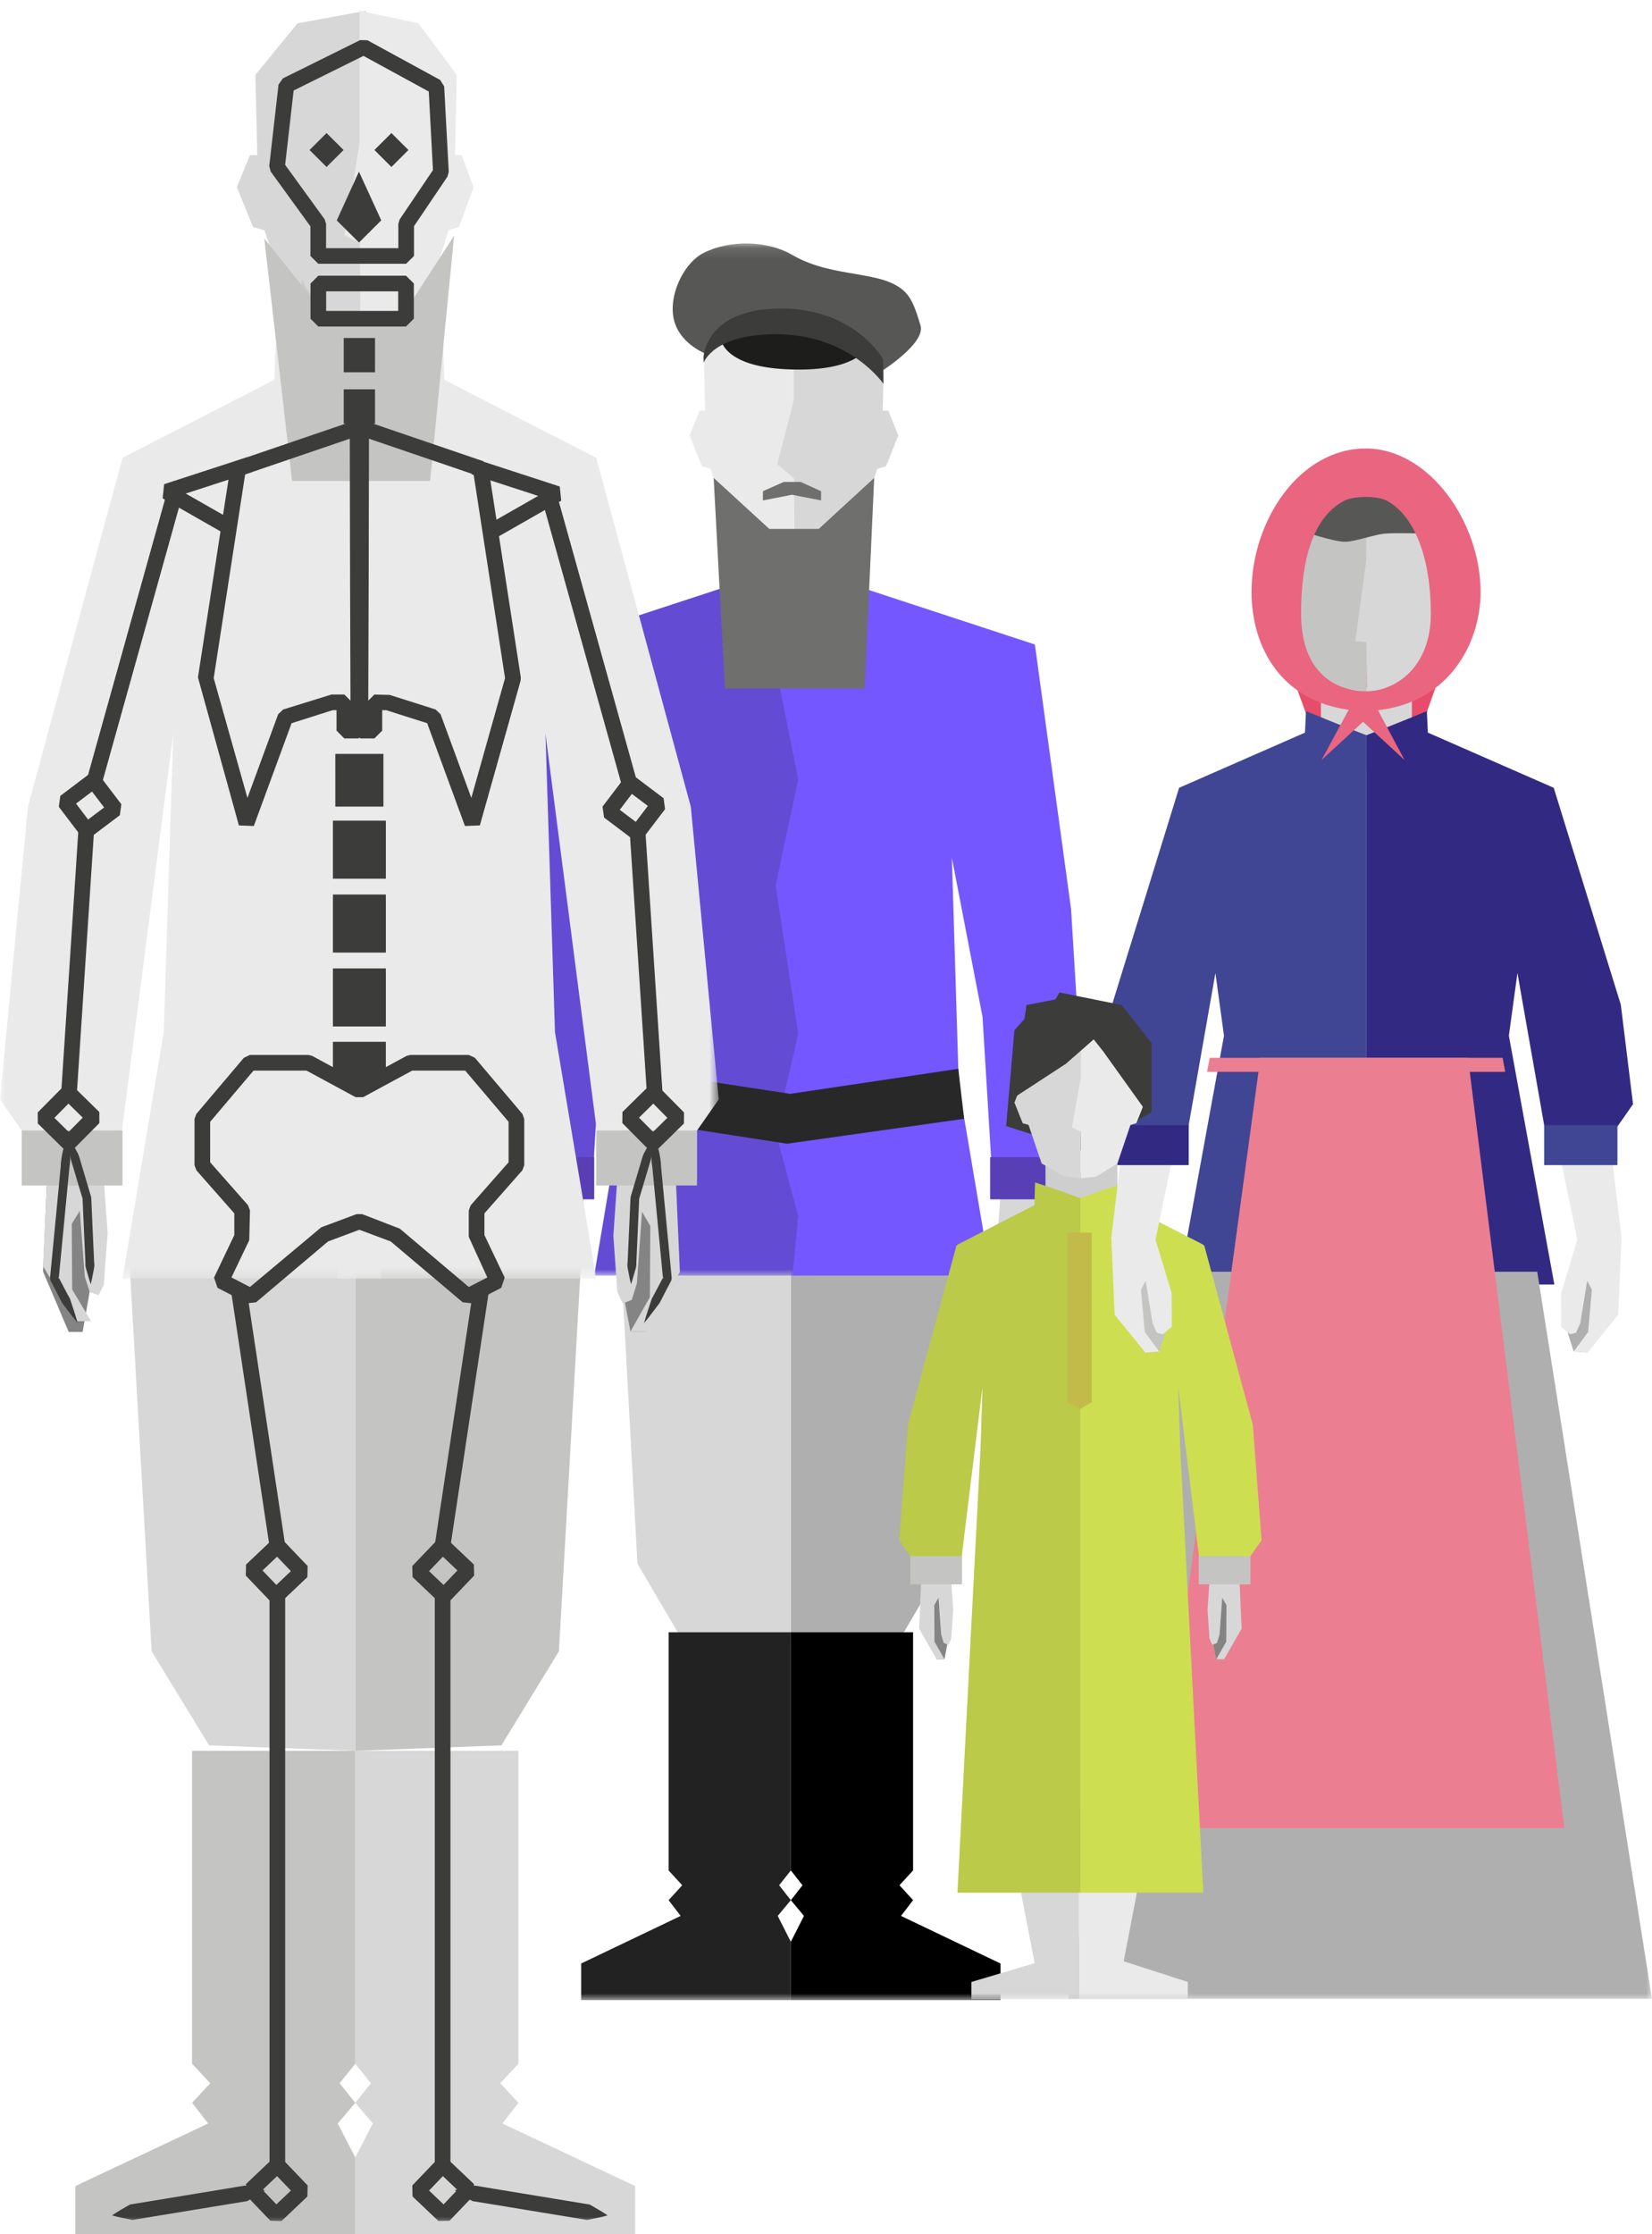 <?xml version="1.0" encoding="UTF-8"?>
<svg width="142px" height="192px" viewBox="0 0 142 192" version="1.1" xmlns="http://www.w3.org/2000/svg" xmlns:xlink="http://www.w3.org/1999/xlink">
    <!-- Generator: Sketch 46.2 (44496) - http://www.bohemiancoding.com/sketch -->
    <title>Group 2</title>
    <desc>Created with Sketch.</desc>
    <defs>
        <polygon id="path-1" points="0 0.801 0 63.015 26.859 63.015 26.859 0.801 1.25392541e-19 0.801"></polygon>
        <polygon id="path-3" points="0 151.079 98.997 151.079 98.997 0.112 0 0.112"></polygon>
        <polygon id="path-5" points="0 0.391 0 81.516 33.124 81.516 33.124 0.391"></polygon>
        <polygon id="path-7" points="33.3 81.516 33.3 0.391 0.176 0.391 0.176 81.516"></polygon>
        <polygon id="path-9" points="0 191.077 61.779 191.077 61.779 0.382 0 0.382"></polygon>
    </defs>
    <g id="-" stroke="none" stroke-width="1" fill="none" fill-rule="evenodd">
        <g id="1-1-Desktop-Navigation-Copy-5" transform="translate(-562, -3087)">
            <g id="Group-2" transform="translate(562, 3087)">
                <g id="Page-1" transform="translate(43, 20)">
                    <polygon id="Fill-1" fill="#848484" points="7.187 82.711 6.737 87.027 6.587 90.371 5.708 92.692 4.315 92.692 2.061 88.766 2.674 82.711"></polygon>
                    <polygon id="Fill-2" fill="#848484" points="42.999 81.959 43.449 87.027 43.599 90.372 44.478 92.691 45.872 92.691 48.125 88.766 47.512 82.259"></polygon>
                    <polygon id="Fill-3" fill="#D7D7D7" points="44.478 92.692 45.759 90.429 45.788 85.737 45.242 84.801 44.903 89.514 44.569 90.603 43.964 90.841 42.998 90.076 42.737 86.379 42.993 82.711 47.863 82.711 48.125 88.766 45.872 92.692"></polygon>
                    <polygon id="Fill-4" fill="#AFAFAF" points="39.607 87.797 38.157 114.378 34.436 120.714 24.977 121.084 24.977 87.797"></polygon>
                    <polygon id="Fill-5" fill="#D7D7D7" points="10.343 87.797 11.793 114.378 15.514 120.714 24.973 121.084 24.973 87.797"></polygon>
                    <polygon id="Fill-6" fill="#CCCBCC" points="30.377 30.643 30.377 24.344 25.704 26.569 20.141 23.004 20.141 31.527 25.155 33.537"></polygon>
                    <g id="Group-68" transform="translate(0, 0.809)">
                        <g id="Group-9" transform="translate(0, 25.794)">
                            <mask id="mask-2" fill="white">
                                <use xlink:href="#path-1"></use>
                            </mask>
                            <g id="Clip-8"></g>
                            <path d="M26.57,63.015 C26.57,63.015 27.123,41.847 26.699,24.556 C26.442,14.119 25.121,5.093 25.121,2.988 C22.632,2.045 19.638,0.801 19.638,0.801 L19.547,3.777 L4.287,8.782 L1.177,31.494 L-0,50.792 L1.449,52.867 L1.449,56.109 L7.692,56.109 L8.061,52.686 L8.786,40.782 L11.423,27.105 L10.796,46.765 L8.075,63.015 L26.57,63.015 Z" id="Fill-7" fill="#644BD4" mask="url(#mask-2)"></path>
                        </g>
                        <path d="M25.12,88.809 L25.616,83.696 L23.67,76.442 L25.616,68.025 L23.67,55.28 L25.616,46.14 L23.67,36.522 C23.67,36.522 25.12,29.841 25.12,28.782 C27.608,27.839 30.603,26.595 30.603,26.595 L30.693,29.571 L45.954,34.576 L49.062,57.288 L50.24,76.586 L48.791,78.661 L48.791,81.903 L42.549,81.903 L42.179,78.48 L41.454,66.576 L38.817,52.899 L39.419,72.559 L42.166,88.809 L25.12,88.809 Z" id="Fill-10" fill="#7557FF"></path>
                        <polygon id="Fill-12" fill="#EAEAEA" points="25.259 26.259 23.232 26.01 19.75 24.401 18.078 19.476 17.333 19.264 16.272 16.618 17.134 14.481 17.611 14.481 17.49 9.144 19.212 6.446 25.259 3.176"></polygon>
                        <polygon id="Fill-14" fill="#D7D7D7" points="25.285 26.259 27.259 26.01 30.74 24.401 32.412 19.476 33.158 19.264 34.218 16.618 33.356 14.481 32.879 14.481 33.001 9.144 31.278 6.446 25.23 3.176 25.23 13.611 23.81 19.079 25.245 20.292"></polygon>
                        <polygon id="Fill-16" fill="#282828" points="10.844 71.041 24.919 73.193 39.373 71.041 39.872 75.336 24.654 77.479 10.343 75.268"></polygon>
                        <polygon id="Fill-18" fill="#644BD4" points="8.061 78.811 6.31 66.306 1.449 78.661"></polygon>
                        <polygon id="Fill-20" fill="#D7D7D7" points="5.708 91.883 4.427 89.62 4.399 84.928 4.944 83.992 5.284 88.705 5.618 89.795 6.223 90.032 6.702 89.826 6.793 89.305 7.45 85.57 7.054 81.998 1.842 81.903 2.061 87.957 4.314 91.883"></polygon>
                        <mask id="mask-4" fill="white">
                            <use xlink:href="#path-3"></use>
                        </mask>
                        <g id="Clip-23"></g>
                        <polygon id="Fill-22" fill="#583FB6" mask="url(#mask-4)" points="42.108 82.258 48.753 82.258 48.753 78.635 42.108 78.635"></polygon>
                        <polygon id="Fill-24" fill="#583FB6" mask="url(#mask-4)" points="1.433 82.258 8.077 82.258 8.077 78.635 1.433 78.635"></polygon>
                        <polygon id="Fill-25" fill="#000000" mask="url(#mask-4)" points="35.484 139.933 35.484 119.464 24.978 119.464 24.978 122.512 24.978 139.933 25.983 141.205 24.978 142.487 26.104 143.84 24.978 146.064 24.978 151.079 42.999 151.079 42.999 147.929 34.448 143.84 35.484 142.487 34.316 141.205"></polygon>
                        <polygon id="Fill-26" fill="#222222" mask="url(#mask-4)" points="14.47 139.933 14.47 119.464 24.977 119.464 24.977 122.512 24.977 139.933 23.971 141.205 24.977 142.487 23.85 143.84 24.977 146.064 24.977 151.079 6.955 151.079 6.955 147.929 15.507 143.84 14.47 142.487 15.638 141.205"></polygon>
                        <path d="M32.93,10.985 L30.377,8.44 L24.692,6.701 L19.885,7.664 L17.65,9.586 C17.65,9.586 15.235,8.676 14.873,6.401 C14.648,4.987 15.188,3.342 16.062,2.179 C16.472,1.631 16.957,1.188 17.471,0.929 C19.716,-0.208 22.95,-0.165 25.121,1.109 C28.64,3.176 32.979,2.337 34.861,4.356 C35.389,4.923 35.705,5.729 36.128,7.182 C36.557,8.654 32.93,10.985 32.93,10.985" id="Fill-27" fill="#575756" mask="url(#mask-4)"></path>
                        <path d="M18.918,8.153 C18.918,8.153 18.925,10.64 24.535,10.922 C30.265,11.21 31.322,9.3 31.322,9.3 C31.322,9.3 29.075,6.625 24.685,6.416 C20.296,6.207 18.918,8.153 18.918,8.153" id="Fill-28" fill="#1D1D1B" mask="url(#mask-4)"></path>
                        <path d="M17.484,10.367 L17.47,9.911 C17.47,9.911 17.579,5.741 24.056,5.705 C30.534,5.67 32.914,10.086 32.914,10.086 L32.936,12.172 C32.936,12.172 30.134,8.059 24.079,7.921 C18.323,7.788 17.484,10.367 17.484,10.367" id="Fill-29" fill="#3C3C3B" mask="url(#mask-4)"></path>
                        <polygon id="Fill-30" fill="#6F6F6E" mask="url(#mask-4)" points="27.375 24.647 23.129 24.647 18.344 20.261 19.311 38.356 31.322 38.356 32.145 20.261"></polygon>
                        <polygon id="Fill-31" fill="#6F6F6E" mask="url(#mask-4)" points="27.577 22.196 25.078 21.708 22.579 22.196 22.579 21.404 24.362 20.611 25.83 20.611 27.577 21.404"></polygon>
                        <polygon id="Fill-32" fill="#E74C6A" mask="url(#mask-4)" points="77.95 45.14 70.965 45.14 65.811 31.117 82.946 31.117"></polygon>
                        <polygon id="Fill-33" fill="#D7D7D7" mask="url(#mask-4)" points="78.362 42.398 78.362 36.429 74.791 38.538 70.541 35.16 70.541 43.235 74.372 45.141"></polygon>
                        <polygon id="Fill-34" fill="#C4C4C3" mask="url(#mask-4)" points="74.461 38.594 72.492 38.351 69.642 36.79 67.49 32.009 66.766 31.803 65.735 29.233 66.573 27.159 67.036 27.159 68.399 22.646 69.517 21.255 74.461 18.978"></polygon>
                        <polygon id="Fill-35" fill="#D7D7D7" mask="url(#mask-4)" points="74.486 38.594 76.402 38.351 79.406 36.416 81.405 32.009 82.129 31.803 83.159 29.233 82.322 27.159 81.859 27.159 80.396 22.374 79.252 20.682 74.462 18.677 74.433 27.389 73.495 34.293 74.448 34.363"></polygon>
                        <polygon id="Fill-36" fill="#848484" mask="url(#mask-4)" points="55.529 87.028 57.145 90.858 57.234 93.468 56.636 95.332 55.45 95.429 53.279 92.537 53.383 87.438"></polygon>
                        <polygon id="Fill-37" fill="#EAEAEA" mask="url(#mask-4)" points="56.636 95.332 55.4 93.664 55.074 90.019 55.478 89.254 56.07 92.893 56.425 93.716 56.954 93.857 57.726 93.197 57.711 90.305 56.324 85.723 58.203 76.638 53.589 76.619 52.523 85.535 52.809 92.175 55.451 95.429"></polygon>
                        <path d="M74.453,89.579 L74.453,42.373 C72.095,41.481 69.257,40.301 69.257,40.301 L69.171,42.15 L58.353,46.892 L52.586,65.534 L51.536,74.081 L52.91,76.046 L52.91,79.119 L58.826,79.119 L59.176,75.875 L61.473,62.812 L62.209,68.197 L58.299,89.579 L74.453,89.579 Z" id="Fill-38" fill="#404694" mask="url(#mask-4)"></path>
                        <polygon id="Fill-39" fill="#322A82" mask="url(#mask-4)" points="52.88 79.317 59.176 79.317 59.176 75.883 52.88 75.883"></polygon>
                        <polygon id="Fill-40" fill="#AFAFAF" mask="url(#mask-4)" points="93.377 87.028 91.76 90.858 91.672 93.468 92.269 95.332 93.456 95.429 95.626 92.537 95.524 87.438"></polygon>
                        <polygon id="Fill-41" fill="#EAEAEA" mask="url(#mask-4)" points="92.269 95.332 93.505 93.664 93.832 90.019 93.429 89.254 92.835 92.893 92.481 93.716 91.952 93.857 91.179 93.197 91.195 90.305 92.582 85.723 90.703 76.638 95.317 76.619 96.382 85.535 96.096 92.175 93.455 95.429"></polygon>
                        <path d="M74.453,89.579 L74.453,42.373 C76.812,41.481 79.649,40.301 79.649,40.301 L79.735,42.15 L90.553,46.892 L96.32,65.534 L97.37,74.081 L95.996,76.046 L95.996,79.119 L90.08,79.119 L89.73,75.875 L87.433,62.812 L86.697,68.197 L90.607,89.579 L74.453,89.579 Z" id="Fill-42" fill="#322A82" mask="url(#mask-4)"></path>
                        <polygon id="Fill-43" fill="#404694" mask="url(#mask-4)" points="89.729 79.317 96.026 79.317 96.026 75.883 89.729 75.883"></polygon>
                        <path d="M68.697,24.757 C68.697,24.757 71.664,25.784 72.671,25.749 C73.509,25.72 75.116,25.144 75.949,25.057 C76.913,24.957 79.823,25.057 79.823,25.057 L76.844,19.679 L71.839,19.679 L68.697,24.757 Z" id="Fill-44" fill="#575756" mask="url(#mask-4)"></path>
                        <path d="M74.46,38.594 C72.075,38.594 68.837,37.266 68.837,31.922 C68.837,26.729 70.114,23.471 72.581,22.21 C73.381,21.801 75.386,21.787 76.179,22.21 C78.63,23.515 79.99,27.208 79.99,31.922 C79.99,36.61 76.877,38.594 74.46,38.594 M84.264,30.058 C84.264,24.031 79.824,17.733 74.398,17.733 C68.697,17.733 64.578,23.933 64.578,30.058 C64.578,34.892 67.19,39.416 72.928,40.186 L70.597,44.503 L74.164,41.218 L77.73,44.503 L75.443,40.223 C81.462,39.562 84.264,34.573 84.264,30.058" id="Fill-45" fill="#E96580" mask="url(#mask-4)"></path>
                        <polygon id="Fill-46" fill="#AFAFAF" mask="url(#mask-4)" points="89.136 88.481 59.495 88.481 48.818 150.964 98.997 150.964"></polygon>
                        <polygon id="Fill-47" fill="#EC7E91" mask="url(#mask-4)" points="83.184 70.1 65.338 70.1 56.346 136.293 91.469 136.293"></polygon>
                        <polygon id="Fill-48" fill="#EC7E91" mask="url(#mask-4)" points="86.381 71.301 60.756 71.301 60.977 70.099 86.161 70.099"></polygon>
                        <polygon id="Fill-49" fill="#3C3C3B" mask="url(#mask-4)" points="43.485 75.961 44.195 67.726 45.054 66.763 45.236 65.561 47.711 65.079 48.074 64.479 53.417 65.561 55.985 68.837 55.985 74.759 50.368 78.186"></polygon>
                        <polygon id="Fill-50" fill="#EAEAEA" mask="url(#mask-4)" points="53.586 147.739 55.863 135.944 55.609 134.575 49.74 134.575 49.74 136.158 49.74 148.963 49.74 150.995 59.1 150.995 59.1 149.514"></polygon>
                        <polygon id="Fill-51" fill="#D7D7D7" mask="url(#mask-4)" points="45.935 147.901 43.616 135.945 43.871 134.575 49.74 134.575 49.74 136.158 49.74 148.963 49.74 150.995 40.5 150.995 40.5 149.514"></polygon>
                        <polygon id="Fill-52" fill="#848484" mask="url(#mask-4)" points="38.373 114.607 38.869 117.995 38.494 120.142 38.182 121.783 37.509 121.783 36.272 119.097 36.473 114.778"></polygon>
                        <polygon id="Fill-53" fill="#D7D7D7" mask="url(#mask-4)" points="38.182 121.783 37.325 120.27 37.307 117.132 37.671 116.505 37.898 119.658 38.122 120.386 38.525 120.545 38.761 120.034 38.936 117.562 38.766 115.109 36.178 115.109 36.004 119.157 37.509 121.783"></polygon>
                        <polygon id="Fill-54" fill="#CECECE" mask="url(#mask-4)" points="53.045 82.575 53.045 78.334 50.193 80.125 46.868 77.724 46.868 83.463 49.824 84.817"></polygon>
                        <path d="M49.864,82.16 C48.188,81.526 45.973,80.806 45.973,80.806 L45.914,82.759 L39.301,86.155 L39.288,86.198 L39.212,86.237 L35.042,101.608 L34.289,111.554 L35.259,112.941 L35.259,115.109 L39.434,115.109 L39.681,112.821 L41.445,98.43 L41.449,98.429 L41.286,103.569 L39.299,141.845 L49.865,141.845 C49.865,141.845 49.864,85.552 49.864,82.16" id="Fill-55" fill="#BBCA49" mask="url(#mask-4)"></path>
                        <polygon id="Fill-56" fill="#848484" mask="url(#mask-4)" points="61.356 114.607 60.859 117.995 61.235 120.142 61.547 121.783 62.219 121.783 63.456 119.097 63.256 114.778"></polygon>
                        <polygon id="Fill-57" fill="#D7D7D7" mask="url(#mask-4)" points="61.547 121.783 62.403 120.27 62.422 117.132 62.057 116.505 61.831 119.658 61.607 120.386 61.203 120.545 60.968 120.034 60.793 117.562 60.963 115.109 63.55 115.109 63.725 119.157 62.219 121.783"></polygon>
                        <path d="M64.687,101.608 L60.517,86.237 L60.44,86.197 L60.428,86.155 L53.814,82.759 L53.756,80.806 C53.756,80.806 51.54,81.525 49.863,82.16 C49.863,83.577 49.864,141.845 49.864,141.845 L60.43,141.845 L58.443,103.572 L58.279,98.43 L58.283,98.431 L60.047,112.821 L60.295,115.108 L64.47,115.108 L64.47,112.942 L65.439,111.554 L64.687,101.608 Z" id="Fill-58" fill="#CDDE51" mask="url(#mask-4)"></path>
                        <polygon id="Fill-59" fill="#D7D7D7" mask="url(#mask-4)" points="49.894 80.461 48.528 80.292 46.537 79.179 45.41 75.863 44.909 75.72 44.195 73.938 44.774 72.498 45.096 72.498 45.015 68.906 46.867 66.603 49.894 66.036"></polygon>
                        <polygon id="Fill-60" fill="#EAEAEA" mask="url(#mask-4)" points="49.911 80.461 51.24 80.292 53.046 79.179 54.172 75.863 54.673 75.72 55.387 73.938 54.807 72.498 54.485 72.498 54.568 68.906 52.722 66.603 49.875 66.036 49.875 71.944 49.144 76.075 49.884 76.443"></polygon>
                        <polygon id="Fill-61" fill="#C2BB49" mask="url(#mask-4)" points="50.841 85.12 50.841 99.693 49.8 100.301 48.758 99.693 48.758 85.12"></polygon>
                        <polygon id="Fill-62" fill="#C4C4C3" mask="url(#mask-4)" points="35.248 115.347 39.691 115.347 39.691 112.923 35.248 112.923"></polygon>
                        <polygon id="Fill-63" fill="#C4C4C3" mask="url(#mask-4)" points="60.037 115.347 64.48 115.347 64.48 112.923 60.037 112.923"></polygon>
                        <polygon id="Fill-64" fill="#3C3C3B" mask="url(#mask-4)" points="44.195 73.497 48.617 70.611 51.154 68.387 51.999 66.036 48.279 65.561 45.839 66.703 44.993 68.447 44.56 70.397"></polygon>
                        <polygon id="Fill-65" fill="#3C3C3B" mask="url(#mask-4)" points="50.217 67.515 51.817 69.53 55.387 74.52 55.652 73.496 54.958 69.661 54.112 67.425 52.266 66.036"></polygon>
                        <polygon id="Fill-66" fill="#C4C4C3" mask="url(#mask-4)" points="55.529 87.028 57.145 90.858 57.234 93.468 56.636 95.332 55.45 95.429 53.279 92.537 53.383 87.438"></polygon>
                        <polygon id="Fill-67" fill="#EAEAEA" mask="url(#mask-4)" points="56.636 95.332 55.4 93.664 55.074 90.019 55.478 89.254 56.07 92.893 56.425 93.716 56.954 93.857 57.726 93.197 57.711 90.305 56.324 85.723 56.638 84.208 53.202 79.847 52.523 85.535 52.809 92.175 55.451 95.429"></polygon>
                    </g>
                </g>
                <g id="Page-1">
                    <polygon id="Fill-1" fill="#D7D7D7" points="31.463 0.923 25.566 2.009 21.954 6.431 22.114 13.329 21.488 13.329 20.358 16.091 21.749 19.513 22.725 19.788 24.922 26.154 28.802 28.291 31.463 28.615"></polygon>
                    <polygon id="Fill-2" fill="#EAEAEA" points="30.913 0.923 30.913 12.263 29.612 20.198 30.93 20.901 30.978 28.615 33.341 28.291 36.551 26.154 38.553 19.788 39.447 19.513 40.716 16.091 39.685 13.329 39.114 13.329 39.258 6.431 35.976 2.009"></polygon>
                    <polygon id="Fill-3" fill="#C4C4C3" points="49.97 108 48.043 141.908 43.101 149.991 30.537 150.462 30.537 108"></polygon>
                    <polygon id="Fill-4" fill="#D7D7D7" points="11.104 108 13.031 141.908 17.973 149.991 30.537 150.462 30.537 108"></polygon>
                    <polygon id="Fill-5" fill="#D7D7D7" points="30.537 150.462 30.537 154.466 30.537 177.353 31.882 179.027 30.537 180.711 32.043 182.488 30.537 185.412 30.537 192 54.597 192 54.597 187.861 43.181 182.488 44.564 180.711 43.005 179.027 44.564 177.353 44.564 150.462"></polygon>
                    <polygon id="Fill-6" fill="#C4C4C3" points="16.509 150.462 16.509 177.353 18.068 179.027 16.509 180.711 17.895 182.488 6.478 187.861 6.478 192 30.537 192 30.537 185.412 29.031 182.488 30.537 180.711 29.194 179.027 30.537 177.353 30.537 154.466 30.537 150.462"></polygon>
                    <polygon id="Fill-7" fill="#848484" points="7.442 100.615 8.328 107.154 7.658 111.295 7.103 114.462 5.906 114.462 3.701 109.279 4.058 100.946"></polygon>
                    <polygon id="Fill-8" fill="#D7D7D7" points="7.827 113.538 6.205 110.817 6.168 105.176 6.859 104.051 7.288 109.717 7.712 111.028 8.476 111.313 8.923 110.395 9.254 105.947 8.932 101.538 4.033 101.538 3.701 108.817 6.555 113.538"></polygon>
                    <polygon id="Fill-9" fill="#CCCBCC" points="37.015 32.84 37.015 25.111 30.329 31.318 25.91 24 25.91 34.456 31.223 36.923"></polygon>
                    <g id="Group-63">
                        <g id="Group-12" transform="translate(0, 28.363)">
                            <mask id="mask-6" fill="white">
                                <use xlink:href="#path-5"></use>
                            </mask>
                            <g id="Clip-11"></g>
                            <path d="M32.749,81.516 C32.749,81.516 33.468,53.915 32.915,31.366 C32.581,17.756 30.857,5.987 30.857,3.242 C27.614,2.013 23.71,0.391 23.71,0.391 L23.593,4.272 L10.531,10.981 L2.4,40.953 L-0.001,66.12 L1.889,68.823 L1.889,73.051 L10.027,73.051 L10.508,68.589 L14.892,34.69 L14.075,60.326 L10.528,81.516 L32.749,81.516 Z" id="Fill-10" fill="#EAEAEA" mask="url(#mask-6)"></path>
                        </g>
                        <polygon id="Fill-13" fill="#848484" points="53.82 100.433 52.852 107.041 53.585 111.227 54.192 114.428 55.502 114.428 57.913 109.189 57.524 100.767"></polygon>
                        <polygon id="Fill-15" fill="#D7D7D7" points="54.192 114.428 55.861 111.476 55.899 105.359 55.187 104.138 54.745 110.284 54.308 111.705 53.522 112.014 53.063 111.018 52.721 106.195 53.054 101.413 58.096 101.413 58.439 109.307 55.502 114.428"></polygon>
                        <g id="Group-19" transform="translate(28.479, 28.363)">
                            <mask id="mask-8" fill="white">
                                <use xlink:href="#path-7"></use>
                            </mask>
                            <g id="Clip-18"></g>
                            <path d="M0.552,81.516 C0.552,81.516 -0.168,53.915 0.385,31.366 C0.718,17.756 2.442,5.987 2.442,3.242 C5.685,2.013 9.589,0.391 9.589,0.391 L9.707,4.272 L22.77,10.981 L30.898,40.953 L33.301,66.12 L31.411,68.823 L31.411,73.051 L23.272,73.051 L22.791,68.589 L18.407,34.69 L19.224,60.326 L22.773,81.516 L0.552,81.516 Z" id="Fill-17" fill="#EAEAEA" mask="url(#mask-8)"></path>
                        </g>
                        <mask id="mask-10" fill="white">
                            <use xlink:href="#path-9"></use>
                        </mask>
                        <g id="Clip-21"></g>
                        <polygon id="Fill-20" fill="#C4C4C3" mask="url(#mask-10)" points="51.249 101.877 59.91 101.877 59.91 97.152 51.249 97.152"></polygon>
                        <polygon id="Fill-22" fill="#C4C4C3" mask="url(#mask-10)" points="1.869 101.877 10.53 101.877 10.53 97.152 1.869 97.152"></polygon>
                        <polygon id="Fill-23" fill="#C4C4C3" mask="url(#mask-10)" points="34.606 27.096 27.993 27.096 22.716 20.494 25.106 41.332 36.972 41.332 39.034 20.255"></polygon>
                        <path d="M18.369,58.276 L21.269,68.57 L23.91,61.381 L24.337,60.973 L28.491,59.687 L29.601,59.687 L30.126,60.209 C30.108,55.495 30.072,45.29 30.066,37.702 L21.071,40.769 L18.369,58.276 Z M21.816,70.984 L20.535,70.935 L17.015,58.216 L19.802,40.164 L20.25,39.632 L30.52,36.129 L31.412,36.763 C31.417,46.943 31.483,62.787 31.483,62.787 L30.81,63.462 L29.601,63.462 L28.928,62.79 L28.928,61.029 L28.596,61.029 L25.063,62.151 L21.816,70.984 Z" id="Fill-24" fill="#3C3C3B" mask="url(#mask-10)"></path>
                        <path d="M32.179,59.687 L33.495,59.719 L37.444,60.972 L37.871,61.382 L40.513,68.571 L43.412,58.277 L40.71,40.769 L31.715,37.701 C31.71,45.289 31.673,55.494 31.655,60.21 L32.179,59.687 Z M39.965,70.983 L36.718,62.15 L33.185,61.028 L32.852,61.028 L32.852,62.791 L32.179,63.461 L30.971,63.461 L30.298,62.788 C30.298,62.788 30.364,46.943 30.369,36.764 L31.261,36.13 L41.531,39.632 L41.979,40.165 L44.766,58.217 L44.749,58.499 L41.246,70.935 L39.965,70.983 Z" id="Fill-25" fill="#3C3C3B" mask="url(#mask-10)"></path>
                        <polygon id="Fill-26" fill="#3C3C3B" mask="url(#mask-10)" points="28.824 69.316 32.958 69.316 32.958 64.787 28.824 64.787"></polygon>
                        <polygon id="Fill-27" fill="#3C3C3B" mask="url(#mask-10)" points="29.546 31.995 32.235 31.995 32.235 29.047 29.546 29.047"></polygon>
                        <polygon id="Fill-28" fill="#3C3C3B" mask="url(#mask-10)" points="29.534 12.892 28.07 14.35 26.608 12.892 28.07 11.435"></polygon>
                        <polygon id="Fill-29" fill="#3C3C3B" mask="url(#mask-10)" points="35.107 12.892 33.644 14.35 32.183 12.892 33.644 11.435"></polygon>
                        <polygon id="Fill-30" fill="#3C3C3B" mask="url(#mask-10)" points="29.546 36.406 32.235 36.406 32.235 33.458 29.546 33.458"></polygon>
                        <polygon id="Fill-31" fill="#3C3C3B" mask="url(#mask-10)" points="28.616 75.513 33.166 75.513 33.166 70.524 28.616 70.524"></polygon>
                        <polygon id="Fill-32" fill="#3C3C3B" mask="url(#mask-10)" points="28.616 81.863 33.166 81.863 33.166 76.874 28.616 76.874"></polygon>
                        <polygon id="Fill-33" fill="#3C3C3B" mask="url(#mask-10)" points="28.616 88.213 33.166 88.213 33.166 83.224 28.616 83.224"></polygon>
                        <polygon id="Fill-34" fill="#3C3C3B" mask="url(#mask-10)" points="33.166 92.963 31.418 93.914 28.615 92.448 28.615 89.53 33.166 89.53"></polygon>
                        <polygon id="Fill-35" fill="#3C3C3B" mask="url(#mask-10)" points="19.339 45.886 13.981 42.827 14.107 41.609 21.276 39.276 21.694 40.552 15.965 42.415 20.009 44.723"></polygon>
                        <polygon id="Fill-36" fill="#3C3C3B" mask="url(#mask-10)" points="8.636 67.775 7.34 67.415 14.414 42.086 15.712 42.445"></polygon>
                        <polygon id="Fill-37" fill="#3C3C3B" mask="url(#mask-10)" points="6.563 94.607 5.22 94.519 6.794 70.481 8.139 70.567"></polygon>
                        <path d="M5.893,97.153 C5.98,98.232 6.145,99.317 5.96,100.37 L5.656,103.551 L5.046,109.914 L5.004,109.705 C5.343,110.343 5.667,110.986 6.016,111.615 C6.244,112.309 6.483,112.997 6.68,113.706 C6.208,113.139 5.778,112.551 5.337,111.97 C5.016,111.324 4.673,110.691 4.34,110.052 L4.3,109.843 L4.91,103.479 L5.215,100.298 C5.235,99.231 5.604,98.195 5.893,97.153" id="Fill-38" fill="#3C3C3B" mask="url(#mask-10)"></path>
                        <path d="M5.893,97.654 C6.137,98.06 6.346,98.48 6.566,98.895 C6.827,99.298 6.894,99.756 7.04,100.193 L7.827,102.84 L7.842,102.93 L8.008,106.639 L8.093,108.493 C8.152,108.801 8.054,109.114 7.999,109.426 C7.94,109.74 7.88,110.052 7.801,110.365 C7.695,110.061 7.608,109.753 7.521,109.447 C7.437,109.141 7.312,108.838 7.344,108.526 L7.26,106.672 L7.094,102.964 L7.109,103.052 L6.32,100.407 C6.203,99.961 6.008,99.54 6.007,99.059 C5.965,98.592 5.911,98.127 5.893,97.654" id="Fill-39" fill="#3C3C3B" mask="url(#mask-10)"></path>
                        <path d="M6.534,69.059 L7.574,70.428 L8.949,69.392 L7.909,68.023 L6.534,69.059 Z M7.852,71.902 L6.907,71.772 L5.055,69.334 L5.185,68.395 L7.631,66.547 L8.576,66.677 L10.431,69.116 L10.301,70.057 L7.852,71.902 Z" id="Fill-40" fill="#3C3C3B" mask="url(#mask-10)"></path>
                        <path d="M4.674,96.064 L5.9,97.271 L7.111,96.047 L5.885,94.843 L4.674,96.064 Z M5.434,98.697 L3.248,96.547 L3.242,95.599 L5.399,93.421 L6.351,93.417 L8.536,95.565 L8.542,96.514 L6.385,98.691 L5.434,98.697 Z" id="Fill-41" fill="#3C3C3B" mask="url(#mask-10)"></path>
                        <path d="M56.146,97.153 C56.436,98.195 56.805,99.231 56.825,100.298 L57.129,103.479 L57.739,109.843 L57.699,110.052 C57.366,110.691 57.023,111.324 56.702,111.97 C56.261,112.551 55.831,113.139 55.36,113.706 C55.555,112.997 55.795,112.309 56.023,111.615 C56.372,110.986 56.696,110.343 57.035,109.705 L56.993,109.914 L56.383,103.551 L56.078,100.37 C55.894,99.317 56.059,98.232 56.146,97.153" id="Fill-42" fill="#3C3C3B" mask="url(#mask-10)"></path>
                        <path d="M56.146,97.654 C56.128,98.127 56.074,98.592 56.032,99.059 C56.03,99.54 55.835,99.961 55.719,100.407 L54.93,103.052 L54.945,102.964 L54.779,106.672 L54.695,108.526 C54.726,108.838 54.602,109.141 54.518,109.447 C54.431,109.753 54.344,110.061 54.238,110.365 C54.158,110.052 54.098,109.74 54.04,109.426 C53.984,109.114 53.888,108.801 53.947,108.493 L54.031,106.639 L54.197,102.93 L54.212,102.84 L54.999,100.193 C55.144,99.756 55.213,99.298 55.474,98.895 C55.693,98.48 55.901,98.06 56.146,97.654" id="Fill-43" fill="#3C3C3B" mask="url(#mask-10)"></path>
                        <path d="M54.926,96.049 L56.137,97.27 L57.364,96.064 L56.154,94.841 L54.926,96.049 Z M56.604,98.696 L55.652,98.691 L53.495,96.515 L53.501,95.565 L55.688,93.416 L56.641,93.422 L58.796,95.6 L58.789,96.548 L56.604,98.696 Z" id="Fill-44" fill="#3C3C3B" mask="url(#mask-10)"></path>
                        <polygon id="Fill-45" fill="#3C3C3B" mask="url(#mask-10)" points="23.173 132.928 19.862 110.962 21.194 110.762 24.505 132.728"></polygon>
                        <polygon id="Fill-46" fill="#3C3C3B" mask="url(#mask-10)" points="23.166 186.061 24.512 186.061 24.512 137.153 23.166 137.153"></polygon>
                        <path d="M22.567,134.962 L23.755,136.206 L25.004,135.02 L23.815,133.777 L22.567,134.962 Z M24.196,137.64 L23.244,137.616 L21.126,135.401 L21.15,134.452 L23.375,132.342 L24.327,132.366 L26.445,134.581 L26.421,135.531 L24.196,137.64 Z" id="Fill-47" fill="#3C3C3B" mask="url(#mask-10)"></path>
                        <polygon id="Fill-48" fill="#3C3C3B" mask="url(#mask-10)" points="38.711 132.928 37.378 132.728 40.689 110.762 42.022 110.962"></polygon>
                        <polygon id="Fill-49" fill="#3C3C3B" mask="url(#mask-10)" points="37.372 186.061 38.718 186.061 38.718 137.153 37.372 137.153"></polygon>
                        <path d="M36.878,135.02 L38.127,136.206 L39.317,134.962 L38.068,133.777 L36.878,135.02 Z M37.686,137.639 L35.463,135.53 L35.439,134.582 L37.557,132.366 L38.509,132.344 L40.732,134.453 L40.756,135.401 L38.638,137.616 L37.686,137.639 Z" id="Fill-50" fill="#3C3C3B" mask="url(#mask-10)"></path>
                        <path d="M22.567,188.194 L23.755,189.437 L25.004,188.252 L23.815,187.01 L22.567,188.194 Z M24.196,190.872 L23.244,190.848 L21.126,188.634 L21.15,187.685 L23.375,185.575 L24.327,185.599 L26.445,187.813 L26.421,188.763 L24.196,190.872 Z" id="Fill-51" fill="#3C3C3B" mask="url(#mask-10)"></path>
                        <path d="M36.88,188.252 L38.127,189.437 L39.315,188.194 L38.068,187.01 L36.88,188.252 Z M37.686,190.87 L35.463,188.761 L35.439,187.813 L37.557,185.599 L38.509,185.576 L40.732,187.685 L40.756,188.634 L38.638,190.848 L37.686,190.87 Z" id="Fill-52" fill="#3C3C3B" mask="url(#mask-10)"></path>
                        <polygon id="Fill-53" fill="#3C3C3B" mask="url(#mask-10)" points="42.883 46.087 42.213 44.924 46.257 42.617 40.528 40.754 40.946 39.477 48.115 41.81 48.241 43.029"></polygon>
                        <polygon id="Fill-54" fill="#3C3C3B" mask="url(#mask-10)" points="53.586 67.976 46.509 42.647 47.807 42.287 54.882 67.616"></polygon>
                        <polygon id="Fill-55" fill="#3C3C3B" mask="url(#mask-10)" points="55.658 94.808 54.083 70.769 55.427 70.682 57.001 94.72"></polygon>
                        <path d="M53.272,69.593 L54.647,70.629 L55.687,69.26 L54.313,68.224 L53.272,69.593 Z M54.369,72.104 L51.922,70.257 L51.791,69.317 L53.646,66.879 L54.59,66.749 L57.038,68.596 L57.168,69.535 L55.314,71.974 L54.369,72.104 Z" id="Fill-56" fill="#3C3C3B" mask="url(#mask-10)"></path>
                        <polygon id="Fill-57" fill="#3C3C3B" mask="url(#mask-10)" points="28.945 18.942 30.86 20.843 32.771 18.936 30.854 14.75"></polygon>
                        <path d="M19.895,109.78 L21.484,110.601 L27.61,105.473 L30.653,104.337 L31.127,104.337 L34.369,105.59 L40.297,110.601 L41.886,109.78 L40.292,106.291 L40.292,104.019 L40.46,103.578 L43.716,99.884 L43.716,96.406 L39.987,92.004 L35.434,92.004 L31.212,94.289 L30.568,94.289 L26.347,92.004 L21.793,92.004 L18.065,96.406 L18.065,99.884 L21.321,103.578 L21.487,104.019 L21.424,106.578 L19.895,109.78 Z M40.517,111.998 L39.771,111.915 L33.586,106.689 L30.89,105.682 L28.195,106.689 L22.01,111.915 L21.264,111.998 L18.698,110.674 L18.399,109.791 L20.141,106.141 L20.141,104.273 L16.886,100.58 L16.719,100.138 L16.719,96.161 L16.877,95.73 L20.964,90.902 L21.48,90.662 L26.518,90.662 L26.84,90.744 L30.89,92.937 L34.941,90.744 L35.264,90.662 L40.3,90.662 L40.816,90.902 L44.905,95.73 L45.062,96.161 L45.062,100.138 L44.896,100.58 L41.64,104.273 L41.64,106.141 L43.382,109.791 L43.083,110.674 L40.517,111.998 Z" id="Fill-58" fill="#3C3C3B" mask="url(#mask-10)"></path>
                        <path d="M22.769,188.223 C22.268,188.589 21.753,188.875 21.238,189.16 L19.596,189.426 L16.31,189.967 L13.026,190.505 L11.383,190.777 C10.8,190.644 10.224,190.564 9.631,190.385 C10.135,190.026 10.653,189.767 11.164,189.453 L12.807,189.183 L16.091,188.642 L19.375,188.102 L21.017,187.826 C21.597,187.932 22.175,188.038 22.769,188.223" id="Fill-59" fill="#3C3C3B" mask="url(#mask-10)"></path>
                        <path d="M39.088,188.223 C39.682,188.038 40.26,187.932 40.841,187.826 L42.483,188.102 L45.767,188.642 L49.05,189.183 L50.693,189.453 C51.204,189.767 51.724,190.026 52.226,190.385 C51.634,190.564 51.057,190.644 50.474,190.777 L48.831,190.505 L45.547,189.967 L42.263,189.426 L40.619,189.16 C40.105,188.875 39.59,188.589 39.088,188.223" id="Fill-60" fill="#3C3C3B" mask="url(#mask-10)"></path>
                        <path d="M28.028,21.325 L34.24,21.325 L34.24,19.234 L34.353,18.859 L37.216,14.619 L36.855,7.866 L31.243,4.804 L25.24,7.778 L24.51,14.167 L27.901,18.841 L28.028,19.234 L28.028,21.325 Z M34.913,22.666 L27.355,22.666 L26.682,21.995 L26.682,19.45 L23.266,14.742 L23.143,14.273 L23.942,7.265 L24.312,6.739 L30.957,3.446 L31.58,3.458 L37.831,6.869 L38.179,7.423 L38.573,14.77 L38.46,15.182 L35.586,19.438 L35.586,21.995 L34.913,22.666 Z" id="Fill-61" fill="#3C3C3B" mask="url(#mask-10)"></path>
                        <path d="M28.035,26.719 L34.227,26.719 L34.227,25.037 L28.035,25.037 L28.035,26.719 Z M34.9,28.06 L27.362,28.06 L26.689,27.39 L26.689,24.367 L27.362,23.695 L34.9,23.695 L35.573,24.367 L35.573,27.39 L34.9,28.06 Z" id="Fill-62" fill="#3C3C3B" mask="url(#mask-10)"></path>
                    </g>
                </g>
            </g>
        </g>
    </g>
</svg>
